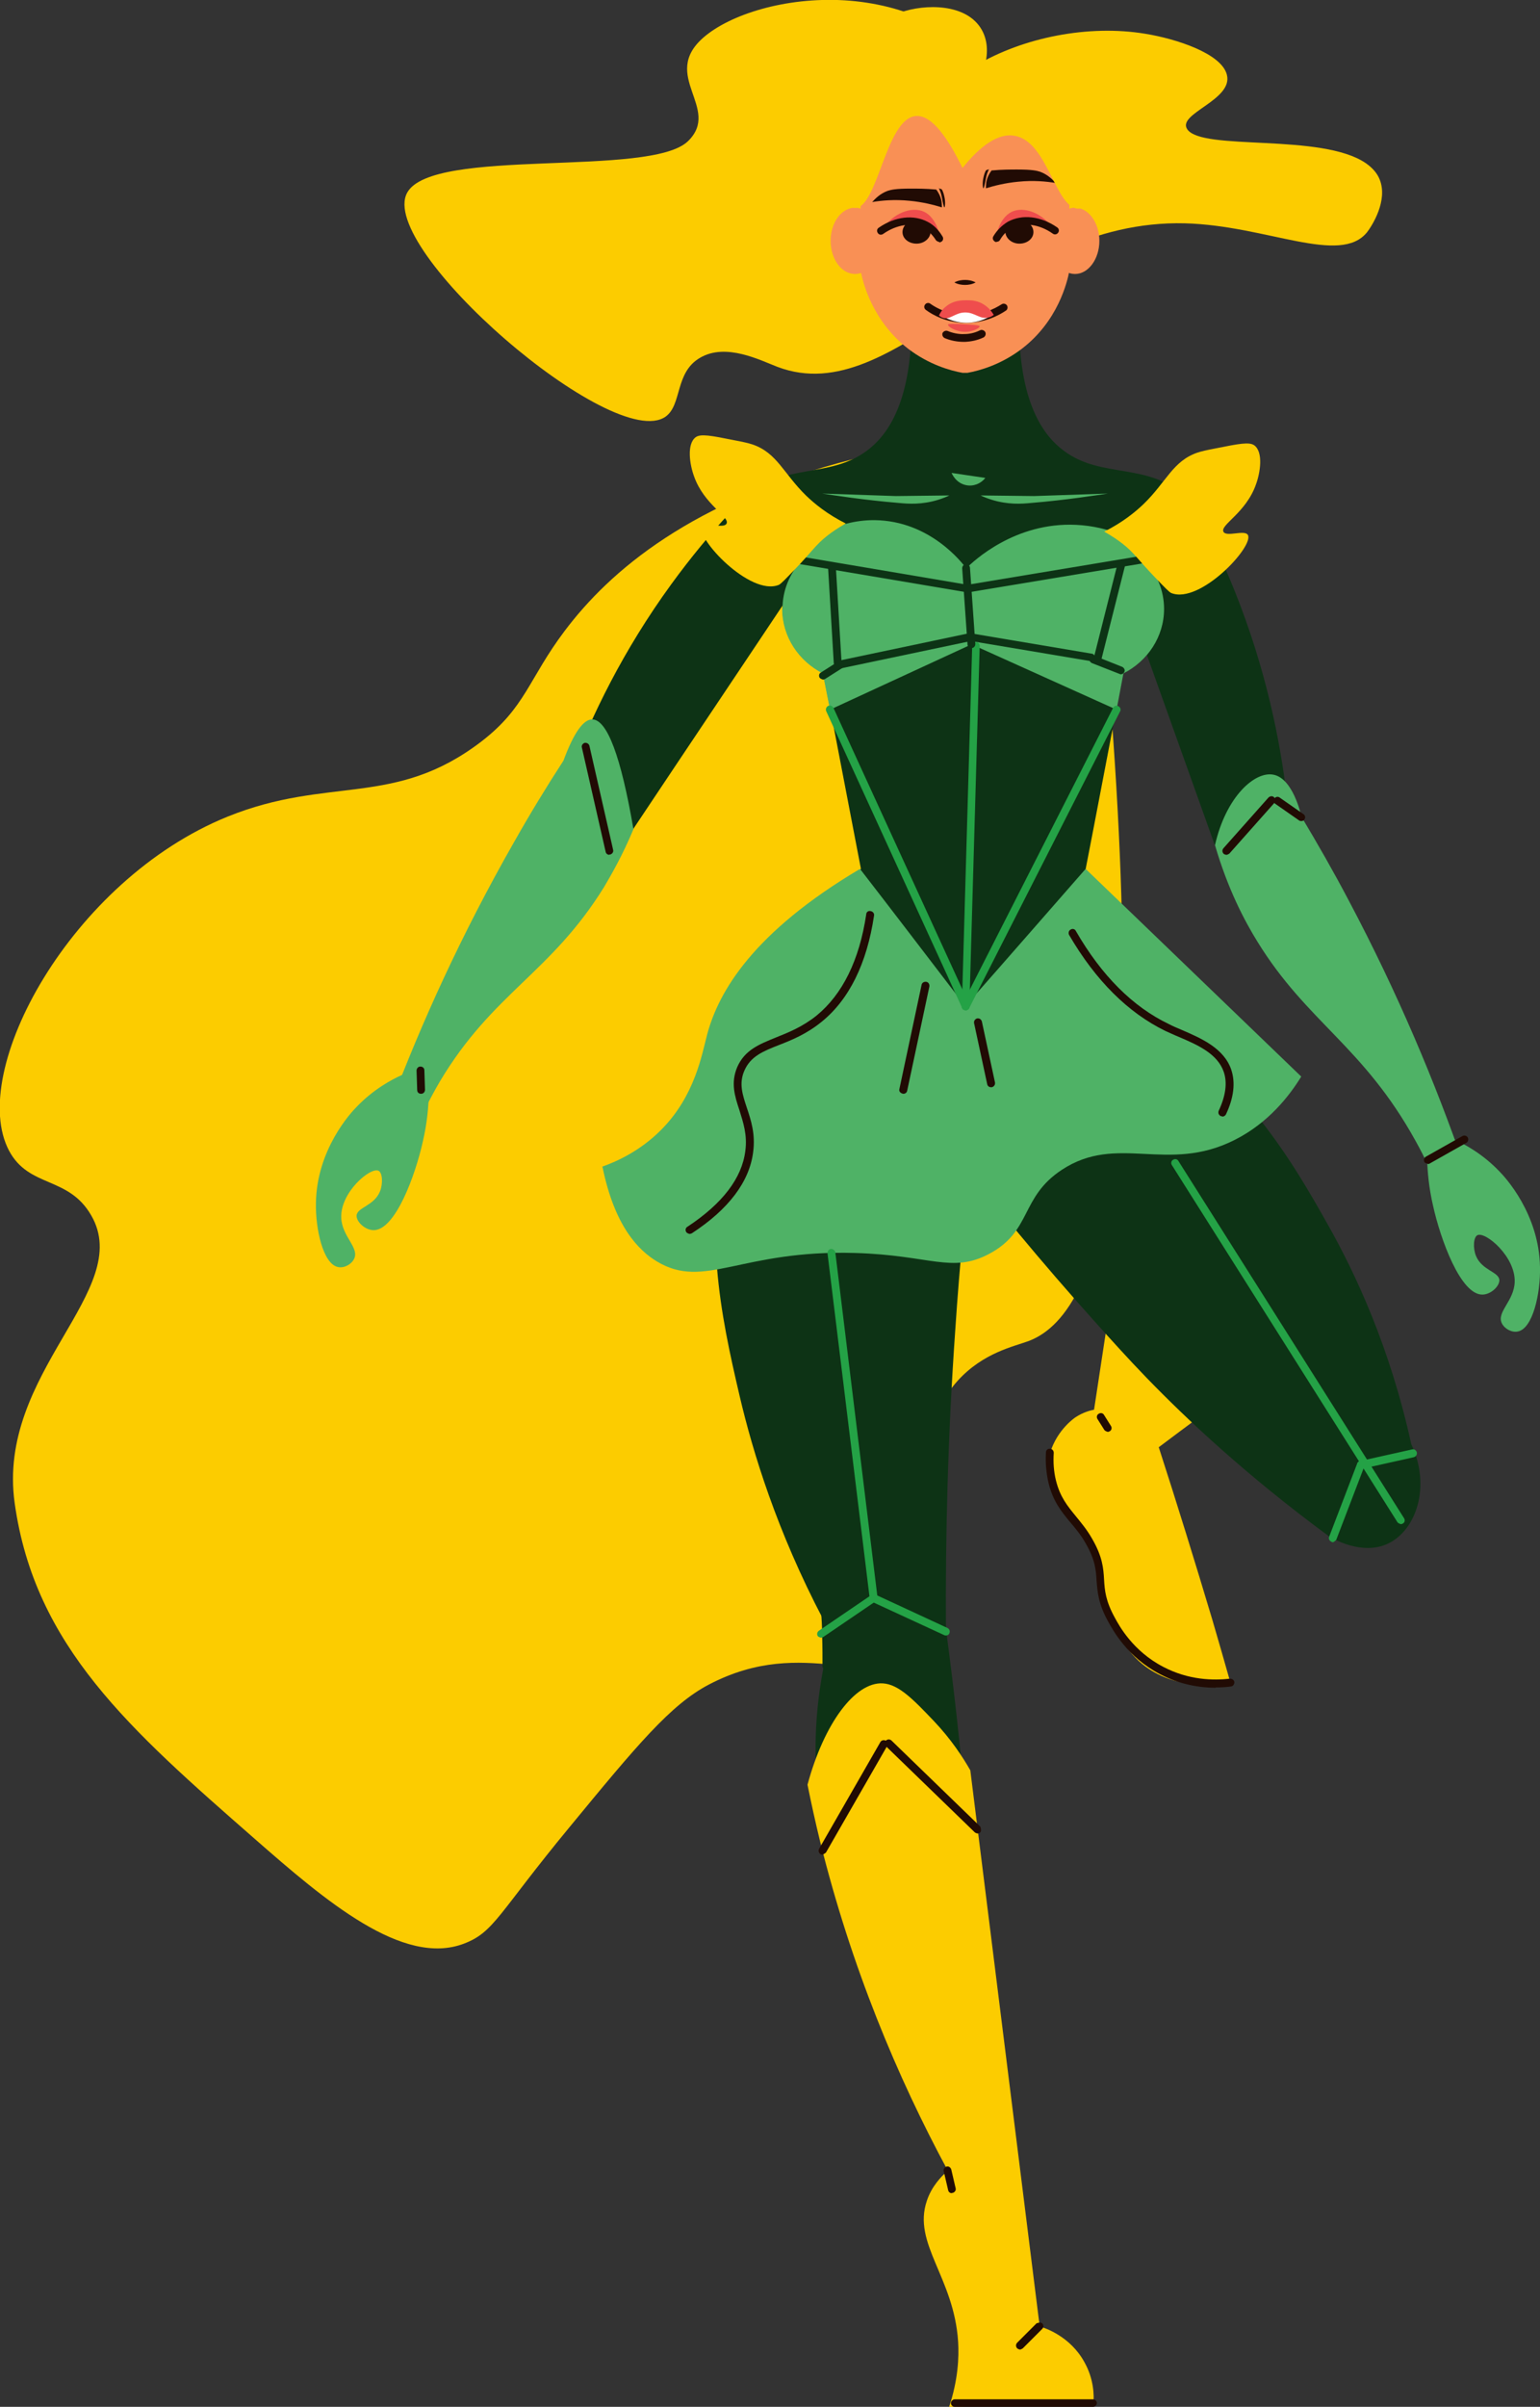 <?xml version="1.0" encoding="UTF-8"?><svg xmlns="http://www.w3.org/2000/svg" viewBox="0 0 49.28 76.95"><rect x="0" y="0" width="49.28" height="76.95" fill="#333333" stroke="none"/><defs><style>.e{fill:#fff;}.f{fill:#4fb266;}.g{fill:#24a246;}.h{fill:#210b04;}.i{fill:#f99055;}.j{fill:#fccc00;}.k{fill:#0d3315;}.l{fill:#ef4d4d;}</style></defs><g id="a"/><g id="b"><g id="c"><g id="d"><path class="j" d="M34.8,14.82c2.38,21.09,.6,27.1-1.87,28.05-.48,.18-1.46,.37-2.28,1.27-2.28,2.51,.57,6.6-1.31,8.55-1.44,1.5-3.53-.47-6.66,1.17-1.22,.64-2.3,1.94-4.45,4.55-2.29,2.77-2.41,3.36-3.38,3.73-1.96,.75-4.45-1.38-6.7-3.35-4-3.5-7.04-6.16-7.68-10.73-.59-4.19,3.84-6.8,2.45-9.2-.73-1.27-1.99-.87-2.63-2.07-1.34-2.53,1.98-8.65,6.99-10.68,3.24-1.31,5.35-.28,8.12-2.4,1.42-1.09,1.51-2,2.67-3.54,1.44-1.91,4.05-4.17,9.23-5.49l7.5,.13Z"/><path class="j" d="M31.22,2.1c1.52-.91,3.63-1.32,5.43-1.02,.99,.16,2.44,.63,2.61,1.31,.21,.81-1.6,1.24-1.27,1.74,.47,.71,4.3,.11,5.72,1.09,.23,.16,.37,.34,.44,.52,.27,.67-.24,1.47-.4,1.68-.86,1.08-3.21-.21-5.83-.28-5.9-.15-9.23,6.03-13.04,4.59-.55-.21-1.65-.78-2.48-.29-.81,.47-.57,1.5-1.1,1.88-1.67,1.18-9.25-5.38-8.27-7.16,.81-1.47,7.79-.47,8.99-1.65,1.07-1.05-.91-2.09,.49-3.31C23.36,.46,25.14-.1,27.02,.01c1.97,.12,3.67,.95,4.21,2.09Z"/><g><path class="j" d="M39.64,44.36c-.85,.64-1.71,1.27-2.56,1.91,.58,1.79,1.15,3.63,1.71,5.5,.2,.69,.4,1.37,.59,2.05-.46,.07-1.82,.21-2.83-.62-.32-.26-.51-.55-.65-.76-.59-.88-.51-1.57-.81-2.42-.69-1.9-1.8-2.51-1.49-3.56,.23-.77,.82-1.15,.82-1.15,.23-.15,.44-.21,.59-.24l1.16-7.62,3.48,6.92Z"/><path class="k" d="M30.27,52.16c-1.31-.13-2.62-.26-3.93-.39-1.48-2.82-2.25-5.34-2.67-7.13-.61-2.61-1.22-5.45-.33-8.83,.32-1.23,.76-2.19,1.09-2.84,1.79,.73,3.66,1.64,5.57,2.75,.39,.23,.77,.46,1.14,.69-.23,1.95-.43,3.98-.57,6.09-.24,3.39-.32,6.62-.3,9.65Z"/><path class="k" d="M42.53,49.12c.1,.06,1.05,.63,1.89,.23,.9-.43,1.38-1.83,.74-3.18-.68-3.1-1.79-5.46-2.66-7-1.1-1.96-2.71-4.75-5.94-6.79-.65-.41-1.22-.7-1.61-.88-2.86,1.04-4.69,2.87-4.56,4.55,.02,.31,.12,.71,.41,1.15,.97,1.25,2.42,3.04,4.31,5.14,.46,.51,.98,1.09,1.59,1.72,1.27,1.31,3.18,3.11,5.83,5.06Z"/><path class="k" d="M30.28,52.09c.14,1.18-.78,2.2-1.85,2.32-.82,.1-1.66-.34-2.11-1.11,0-.31,0-.64-.01-.97,0-.31-.02-.61-.04-.9,.05-.09,.6-1.08,1.69-1.19,1.04-.1,2.19,.65,2.32,1.85Z"/><path class="k" d="M32.19,70.86l-1.7-.23c-.03-.36-.1-.93-.22-1.62-.93-5.31-3.42-7.16-4.04-11.35-.15-.99-.24-2.47,.12-4.34,1.31-.36,2.63-.73,3.94-1.09,.52,3.9,.74,6.94,.84,9.07,.06,1.18,.13,3.17,.48,5.88,.2,1.55,.42,2.82,.58,3.68Z"/><path class="k" d="M23.78,36.12c1.2,.49,2.72,.99,4.52,1.28,.99,.17,1.9,.24,2.72,.26,.04-.47,.19-.47,.23,0,.8,0,1.72-.06,2.72-.26,2.54-.48,4.46-1.55,5.67-2.39-.85-1.48-1.84-3.05-2.98-4.65-.64-.91-1.29-1.76-1.92-2.57,.33-1.69,.65-3.39,.98-5.1,.08-.39,.15-.77,.23-1.16,.77-.39,1.3-1.17,1.3-2.06,0-.59-.23-1.13-.61-1.54,.03-.13,.05-.26,.08-.39,.08-.42,.17-.84,.25-1.27-.31-.36-.75-.77-1.39-1.09-.66-.33-1.34-.45-1.95-.45-1.24,0-2.25,.47-2.47,.57-.37-.16-2.45-1.12-4.45-.13-.63,.32-1.08,.73-1.38,1.09,.08,.43,.16,.85,.25,1.27,.02,.13,.04,.26,.07,.39-.38,.42-.61,.95-.61,1.54,0,.89,.53,1.67,1.3,2.06,.08,.39,.15,.77,.23,1.16,.33,1.7,.65,3.4,.98,5.1-.61,.65-1.31,1.5-1.92,2.57-1.32,2.25-1.7,4.4-1.83,5.77Z"/><path class="k" d="M38.87,27.02c.77-.51,1.54-1.03,2.31-1.54-.22-1.85-.68-4.11-1.66-6.56-.39-.98-.82-1.86-1.25-2.66-.64-.37-1.41-.37-2,0-.62,.39-.78,1.03-.82,1.18,1.14,3.19,2.28,6.38,3.42,9.57Z"/><path class="k" d="M20.14,26.69c-.62-.69-1.25-1.37-1.87-2.06,.66-1.74,1.66-3.82,3.21-5.95,.62-.85,1.25-1.61,1.86-2.27,.71-.2,1.46-.02,1.94,.49,.5,.53,.51,1.19,.51,1.34-1.88,2.82-3.77,5.63-5.65,8.45Z"/><path class="f" d="M13.39,35.89c-.3-.18-.6-.37-.9-.55,.99-2.63,2.28-5.47,3.95-8.4,.52-.92,1.05-1.79,1.59-2.62,.33-.89,.64-1.33,.93-1.32,.47,.02,.91,1.18,1.31,3.51-.35,.84-.71,1.46-.94,1.85-1.71,2.76-3.56,3.38-5.25,6.21-.34,.58-.57,1.07-.69,1.33Z"/><path class="f" d="M45.94,37.83c.31-.18,.61-.35,.92-.53-.92-2.66-2.12-5.53-3.7-8.51-.49-.93-1-1.82-1.51-2.67-.03-.12-.28-1.22-.89-1.35-.6-.13-1.53,.7-1.88,2.25,.41,1.41,.95,2.43,1.36,3.09,1.59,2.58,3.38,3.33,5.06,6.37,.33,.59,.54,1.09,.65,1.35Z"/><path class="f" d="M12.88,34.36c-.36,.16-.93,.47-1.46,1.02-.2,.2-1.28,1.37-1.31,3.07-.02,.84,.23,1.97,.71,2.06,.19,.04,.42-.08,.51-.26,.18-.36-.39-.71-.41-1.32-.03-.81,.93-1.62,1.19-1.5,.13,.06,.15,.41,.05,.66-.19,.47-.74,.51-.75,.78,0,.2,.27,.45,.53,.46,.71,.03,1.36-1.79,1.59-2.83,.14-.6,.18-1.11,.19-1.47l-.82-.66Z"/><path class="f" d="M46.51,36.42c.36,.16,.93,.47,1.46,1.02,.2,.2,1.28,1.37,1.31,3.07,.02,.84-.23,1.97-.71,2.06-.19,.04-.42-.08-.51-.26-.18-.36,.39-.71,.41-1.32,.03-.81-.93-1.62-1.19-1.5-.13,.06-.15,.41-.05,.66,.19,.47,.74,.51,.75,.78,0,.2-.27,.45-.53,.46-.71,.03-1.36-1.79-1.59-2.83-.14-.6-.18-1.11-.19-1.47,.27-.22,.55-.44,.82-.66Z"/><path class="k" d="M31.19,76.62c.93-.03,1.85-.05,2.78-.08,.08,.03,.31,.12,.43,.02,.15-.13,.02-.51-.09-.72-.32-.59-.85-.5-1.25-.93-.44-.47-.21-1.04-.35-2.12-.08-.6-.25-1.47-.61-2.5-.57-.21-1.14-.43-1.71-.64-.08,.18-.18,.45-.24,.78-.17,.99,.16,1.81,.29,2.12,.3,.79,.63,2.02,.78,4.06Z"/><path class="k" d="M22.71,17.89c5.41-.03,10.81-.06,16.22-.1-.11-.55-.35-1.29-.95-1.87-1.21-1.17-2.72-.59-3.94-1.51-.65-.48-1.33-1.46-1.42-3.61-.08,0-.16-.01-.25-.02-.49-.03-.99-.07-1.48-.1-.49,.03-.99,.07-1.48,.1-.08,0-.16,.01-.25,.02-.09,2.15-.77,3.13-1.42,3.61-1.22,.91-2.68,.36-3.94,1.51-.66,.6-.95,1.38-1.09,1.96Z"/><path class="i" d="M30.87,2.89c.32,0,.59,.01,.85,.04,1.43,.17,2.5,1.38,2.5,2.81v2.92c-.07,.37-.37,1.61-1.52,2.49-.67,.51-1.35,.7-1.74,.77-.03,0-.05,0-.08,0-.02,0-.05,0-.08,0-.39-.07-1.07-.26-1.74-.77-1.15-.89-1.45-2.13-1.52-2.49v-2.92c0-1.44,1.08-2.65,2.5-2.81,.26-.03,.53-.05,.82-.04Z"/><g><path class="i" d="M33.62,7.7c0,.59,.35,1.06,.78,1.06s.78-.48,.78-1.06-.35-1.06-.78-1.06-.78,.48-.78,1.06Z"/><ellipse class="i" cx="27.36" cy="7.7" rx=".78" ry="1.06"/></g><path class="h" d="M31.22,9.03c-.11-.06-.23-.08-.34-.08-.11,0-.23,.02-.34,.08,.11,.06,.23,.08,.34,.08,.11,0,.23-.02,.34-.08Z"/><g><path class="f" d="M31.53,15.28c-.15,.19-.39,.28-.62,.23-.33-.07-.45-.37-.46-.39l1.08,.16Z"/><path class="f" d="M30.38,15.84c-.08,.04-.2,.09-.36,.14-.52,.16-.95,.13-1.26,.1-1.1-.09-2.11-.25-2.45-.3l2.36,.08,1.71-.02Z"/><path class="f" d="M31.38,15.84c.08,.04,.2,.09,.36,.14,.52,.16,.95,.13,1.26,.1,1.1-.09,2.11-.25,2.45-.3l-2.36,.08-1.71-.02Z"/></g><path class="h" d="M30.84,10.93c-.21,0-.42-.04-.61-.12-.06-.03-.09-.1-.07-.16,.03-.06,.1-.09,.16-.07,.17,.07,.36,.11,.54,.1,.17,0,.34-.04,.5-.12,.06-.03,.14,0,.17,.06,.03,.06,0,.14-.06,.17-.19,.09-.39,.13-.59,.14h-.05Z"/><path class="h" d="M30.92,10.32s-.08,0-.13,0c-.53-.03-.93-.24-1.16-.41-.06-.04-.07-.12-.03-.17,.04-.06,.12-.07,.17-.03,.21,.15,.57,.33,1.04,.36,.58,.03,1.02-.2,1.24-.34,.06-.04,.13-.02,.17,.03,.04,.06,.02,.14-.03,.17-.22,.15-.67,.39-1.26,.39Z"/><path class="e" d="M30.13,10.09c.11,.07,.4,.23,.8,.23,.37,0,.64-.14,.76-.21-.16-.06-.43-.14-.76-.15-.35,0-.63,.07-.8,.13Z"/><path class="l" d="M30.04,10.08s.05,.05,.1,.07c.24,.11,.4-.15,.73-.16,.34-.01,.49,.25,.8,.15,.06-.02,.1-.05,.13-.07-.05-.09-.2-.31-.47-.41-.16-.06-.29-.06-.4-.06-.15,0-.42,0-.66,.2-.12,.09-.18,.2-.22,.28Z"/><g><g><path class="h" d="M32.17,7.4c0,.21,.2,.39,.45,.39s.45-.16,.45-.37c0-.21-.2-.39-.45-.39-.25,0-.45,.16-.45,.37Z"/><path class="l" d="M33.75,7.38c-.41-.24-.92-.43-1.32-.25-.35,.16-.48,.54-.53,.51-.06-.03,.06-.67,.48-.87,.39-.18,.99,.03,1.37,.6Z"/></g><path class="h" d="M31.89,7.74s-.04,0-.06-.02c-.06-.04-.08-.11-.04-.17,.12-.2,.28-.35,.46-.46,.46-.25,1.06-.18,1.58,.18,.06,.04,.07,.12,.03,.17-.04,.06-.12,.07-.17,.03-.44-.31-.94-.37-1.32-.17-.15,.08-.27,.2-.37,.37-.02,.04-.06,.06-.11,.06Z"/></g><g><g><path class="h" d="M29.78,7.4c0,.21-.2,.39-.45,.39-.25,0-.45-.16-.45-.37,0-.21,.2-.39,.45-.39s.45,.16,.45,.37Z"/><path class="l" d="M28.2,7.38c.41-.24,.92-.43,1.32-.25,.35,.16,.48,.54,.53,.51,.06-.03-.06-.67-.48-.87-.39-.18-.99,.03-1.37,.6Z"/></g><path class="h" d="M30.06,7.74s-.08-.02-.11-.06c-.1-.16-.22-.28-.37-.37-.37-.21-.88-.14-1.32,.17-.06,.04-.13,.03-.17-.03-.04-.06-.03-.13,.03-.17,.52-.36,1.12-.43,1.58-.18,.19,.1,.34,.26,.46,.46,.04,.06,.02,.14-.04,.17-.02,.01-.04,.02-.06,.02Z"/></g><g><path class="h" d="M27.91,6.46c.3-.05,.71-.09,1.2-.04,.42,.04,.77,.13,1.03,.21,0-.06,0-.12-.01-.19-.03-.17-.11-.3-.17-.38-.33-.03-.61-.03-.82-.03-.5,0-.63,.04-.73,.07-.25,.09-.41,.26-.5,.36Z"/><path class="h" d="M30.14,6.06c.03,.05,.06,.13,.08,.23,.04,.17,.02,.34,0,.34-.02,0-.06-.2-.07-.27-.02-.09-.03-.17-.08-.28-.01-.03-.02-.05-.03-.06l.09,.03Z"/></g><g><path class="h" d="M33.78,5.85c-.3-.05-.71-.09-1.2-.04-.42,.04-.77,.13-1.03,.21,0-.06,0-.12,.01-.19,.03-.17,.11-.3,.17-.38,.33-.03,.61-.03,.82-.03,.5,0,.63,.04,.73,.07,.25,.09,.41,.26,.5,.36Z"/><path class="h" d="M31.55,5.45c-.03,.05-.06,.13-.08,.23-.04,.17-.02,.34,0,.34,.02,0,.06-.2,.07-.27,.02-.09,.03-.17,.08-.28,.01-.03,.02-.05,.03-.06l-.09,.03Z"/></g><path class="l" d="M30.34,10.38c-.02,.06,.25,.23,.55,.23,.24,0,.47-.13,.46-.18,0-.01-.02-.04-.46-.06-.36-.02-.54-.02-.55,0Z"/><path class="f" d="M19.28,37.31c.39,1.91,1.16,2.67,1.74,3.02,1.52,.92,2.69-.38,6.35-.27,2.4,.07,3.09,.66,4.28,.03,1.38-.73,.99-1.81,2.33-2.69,1.78-1.17,3.37,.13,5.52-.95,1.1-.55,1.77-1.43,2.14-2.03-2.3-2.21-4.6-4.43-6.9-6.64-1.28,1.46-2.56,2.93-3.85,4.39-1.12-1.46-2.24-2.93-3.37-4.39-3.41,2.02-4.52,3.91-4.89,5.29-.17,.64-.39,1.97-1.48,3.06-.65,.65-1.37,.99-1.88,1.17Z"/><path class="f" d="M25.03,19.47c0,.89,.53,1.67,1.3,2.06,.08,.39,.15,.77,.23,1.16,1.51-.7,3.02-1.39,4.53-2.09,1.55,.7,3.09,1.39,4.64,2.09,0-.02,.11-.56,.11-.58,.04-.19,.07-.39,.11-.58,.77-.39,1.3-1.17,1.3-2.06,0-.59-.23-1.13-.61-1.54,.03-.13,.05-.26,.08-.39-.39-.26-1.19-.71-2.29-.76-1.95-.09-3.27,1.15-3.51,1.39-.12-.16-1.15-1.52-2.93-1.54-1.3-.01-2.18,.71-2.41,.91,0,.06,.02,.13,.03,.19,.01,.06,.02,.13,.04,.19-.38,.42-.61,.95-.61,1.54Z"/><path class="g" d="M30.9,32.3c-.07,0-.13-.06-.12-.13l.33-11.52c0-.07,.06-.12,.12-.12,.07,0,.13,.06,.12,.13l-.33,11.52c0,.07-.06,.12-.12,.12Z"/><path class="g" d="M30.9,32.3s-.04,0-.06-.01c-.06-.03-.09-.11-.05-.17l4.83-9.49c.03-.06,.11-.09,.17-.05,.06,.03,.09,.11,.05,.17l-4.83,9.49s-.07,.07-.11,.07Z"/><path class="g" d="M30.9,32.3s-.09-.03-.11-.07l-4.35-9.49c-.03-.06,0-.14,.06-.17,.06-.03,.14,0,.17,.06l4.35,9.49c.03,.06,0,.14-.06,.17-.02,0-.03,.01-.05,.01Z"/><path class="g" d="M27.95,51.21c-.06,0-.12-.05-.12-.11l-1.35-11.03c0-.07,.04-.13,.11-.14,.06,0,.13,.04,.14,.11l1.35,11.03c0,.07-.04,.13-.11,.14h-.02Z"/><path class="g" d="M30.27,52.29s-.04,0-.05-.01l-2.32-1.07c-.06-.03-.09-.1-.06-.17,.03-.06,.1-.09,.17-.06l2.31,1.07c.06,.03,.09,.1,.06,.17-.02,.05-.07,.07-.11,.07Z"/><path class="g" d="M26.27,52.36s-.08-.02-.1-.05c-.04-.06-.02-.13,.03-.17l1.69-1.15c.06-.04,.13-.02,.17,.03,.04,.06,.02,.13-.03,.17l-1.69,1.15s-.05,.02-.07,.02Z"/><path class="g" d="M44.83,48.73s-.08-.02-.11-.06l-7.22-11.42c-.04-.06-.02-.14,.04-.17,.06-.04,.14-.02,.17,.04l7.22,11.42c.04,.06,.02,.14-.04,.17-.02,.01-.04,.02-.07,.02Z"/><path class="g" d="M42.65,49.31c-.11-.03-.14-.11-.12-.17l.9-2.35c.02-.07,.1-.1,.16-.07,.06,.02,.1,.1,.07,.16l-.9,2.35s-.07,.08-.12,.08Z"/><path class="g" d="M43.55,46.96c-.06,0-.11-.04-.12-.1-.01-.07,.03-.13,.1-.15l1.66-.37c.07-.02,.13,.03,.15,.1,.01,.07-.03,.13-.1,.15l-1.66,.37s-.02,0-.03,0Z"/><path class="j" d="M30.37,76.95c1.54-.04,3.08-.08,4.62-.12,.02-.23,.02-.76-.29-1.31-.45-.82-1.25-1.09-1.43-1.14-.74-5.93-1.48-11.86-2.22-17.78-.24-.42-.61-.99-1.17-1.58-.65-.68-1.12-1.17-1.63-1.2-.89-.05-1.88,1.28-2.41,3.24,.12,.59,.25,1.19,.4,1.8,1,4.03,2.47,7.54,4.09,10.54-.22,.19-.52,.51-.67,.96-.47,1.37,.87,2.45,1,4.51,.03,.5,0,1.21-.29,2.09Z"/><path class="h" d="M30.46,70.12c-.06,0-.11-.04-.12-.1l-.14-.6c-.02-.07,.03-.13,.09-.15,.07-.02,.13,.03,.15,.09l.14,.6c.02,.07-.03,.13-.09,.15,0,0-.02,0-.03,0Z"/><path class="h" d="M34.98,76.95h-4.43c-.07,0-.12-.06-.12-.12s.06-.12,.12-.12h4.43c.07,0,.12,.06,.12,.12s-.06,.12-.12,.12Z"/><path class="h" d="M32.64,75.12s-.06-.01-.09-.04c-.05-.05-.05-.13,0-.18l.62-.62s.13-.05,.18,0c.05,.05,.05,.13,0,.18l-.62,.62s-.06,.04-.09,.04Z"/><path class="h" d="M31.28,58.62s-.06-.01-.09-.04l-2.84-2.75s-.05-.13,0-.18c.05-.05,.13-.05,.18,0l2.84,2.75s.05,.13,0,.18c-.02,.03-.06,.04-.09,.04Z"/><path class="h" d="M26.32,59.3s-.04,0-.06-.02c-.06-.03-.08-.11-.05-.17l1.96-3.41c.03-.06,.11-.08,.17-.05,.06,.03,.08,.11,.05,.17l-1.96,3.41s-.07,.06-.11,.06Z"/><path class="h" d="M35.45,45.78s-.08-.02-.11-.06l-.22-.35c-.04-.06-.02-.14,.04-.17,.06-.04,.14-.02,.17,.04l.22,.35c.04,.06,.02,.14-.04,.17-.02,.01-.04,.02-.07,.02Z"/><path class="h" d="M38.9,53.96c-.51,0-1.15-.1-1.79-.44-1.03-.54-1.49-1.39-1.64-1.66-.33-.59-.35-.97-.38-1.33-.02-.35-.05-.67-.35-1.19-.16-.28-.33-.48-.5-.68-.28-.34-.55-.67-.69-1.26-.07-.31-.1-.63-.08-.96,0-.07,.05-.13,.13-.12,.07,0,.12,.06,.12,.13-.02,.3,0,.6,.07,.88,.13,.53,.37,.82,.64,1.15,.17,.21,.35,.42,.52,.72,.33,.57,.36,.94,.38,1.3,.02,.35,.05,.69,.35,1.23,.14,.26,.58,1.06,1.54,1.56,.82,.43,1.61,.44,2.14,.38,.07,0,.13,.04,.14,.11,0,.07-.04,.13-.11,.14-.15,.02-.31,.03-.49,.03Z"/><path class="h" d="M39.11,35.69s-.04,0-.05-.01c-.06-.03-.09-.1-.06-.17,.22-.47,.28-.89,.16-1.24-.2-.58-.83-.86-1.44-1.12-.15-.06-.29-.13-.43-.19-1.19-.58-2.23-1.61-3.08-3.07-.03-.06-.01-.14,.05-.17,.06-.04,.14-.02,.17,.05,.82,1.42,1.82,2.42,2.97,2.97,.13,.07,.28,.13,.42,.19,.63,.27,1.35,.59,1.58,1.27,.14,.42,.08,.9-.17,1.43-.02,.04-.07,.07-.11,.07Z"/><path class="h" d="M22.06,39.45s-.08-.02-.1-.06c-.04-.06-.02-.14,.04-.17,1.12-.74,1.74-1.55,1.85-2.42,.07-.52-.07-.92-.19-1.31-.15-.45-.28-.87-.07-1.37,.24-.55,.7-.73,1.24-.95,.4-.16,.85-.34,1.3-.7,.83-.68,1.37-1.77,1.59-3.24,0-.07,.07-.12,.14-.1,.07,.01,.12,.07,.11,.14-.23,1.54-.8,2.69-1.68,3.4-.48,.39-.95,.58-1.36,.74-.51,.2-.91,.36-1.11,.82-.18,.41-.06,.77,.08,1.19,.13,.39,.28,.84,.2,1.42-.12,.94-.78,1.82-1.96,2.59-.02,.01-.05,.02-.07,.02Z"/><path class="h" d="M28.9,34.97c-.09-.02-.14-.08-.12-.15l.71-3.33c.01-.07,.08-.11,.15-.1,.07,.01,.11,.08,.1,.15l-.71,3.33c-.01,.06-.06,.1-.12,.1Z"/><path class="h" d="M31.71,34.76c-.06,0-.11-.04-.12-.1l-.42-1.95c-.01-.07,.03-.13,.1-.15,.07-.01,.13,.03,.15,.1l.42,1.95c.01,.07-.03,.13-.1,.15,0,0-.02,0-.03,0Z"/><path class="k" d="M31.08,20.72c-.06,0-.12-.05-.12-.12l-.17-2.43c0-.07,.05-.13,.12-.13,.06-.02,.13,.05,.13,.12l.17,2.43c0,.07-.05,.13-.12,.13h0Z"/><path class="k" d="M35.86,21.56s-.92-.36-.92-.36c-.06-.03-.1-.1-.07-.16,.03-.06,.1-.09,.16-.07l.88,.35c.06,.03,.1,.1,.07,.16-.02,.05-.07,.08-.12,.08Z"/><path class="k" d="M26.34,21.73s-.08-.02-.11-.06c-.04-.06-.02-.14,.04-.17l.55-.35c.06-.04,.14-.02,.17,.04,.04,.06,.02,.14-.04,.17l-.55,.35s-.04,.02-.07,.02Z"/><path class="k" d="M30.96,18.94c-.06,0-.11-.04-.12-.1-.01-.07,.03-.13,.1-.14l5.54-.92c.06-.01,.13,.04,.14,.1,.01,.07-.03,.13-.1,.14l-5.54,.92h-.02Z"/><path class="k" d="M30.96,18.94s-5.34-.9-5.34-.9c-.07-.01-.11-.08-.1-.14,.01-.07,.07-.12,.14-.1l5.32,.9c.07,.01,.11,.08,.1,.14-.01,.06-.06,.1-.12,.1Z"/><path class="k" d="M35.13,21.16c-.1-.02-.14-.09-.12-.16l.75-2.97c.02-.07,.09-.11,.15-.09,.07,.02,.11,.09,.09,.15l-.75,2.97c-.01,.06-.06,.09-.12,.09Z"/><path class="k" d="M26.8,21.31c-.07,0-.12-.05-.12-.12l-.18-3.01c0-.07,.05-.13,.12-.13,.07,0,.13,.05,.13,.12l.18,3.01c0,.07-.05,.13-.12,.13h0Z"/><path class="k" d="M34.92,21.14s-3.88-.65-3.88-.65c-.07-.01-.11-.08-.1-.14,.01-.07,.07-.11,.14-.1l3.86,.65c.07,.01,.11,.08,.1,.14-.01,.06-.06,.1-.12,.1Z"/><path class="k" d="M26.83,21.38c-.06,0-.11-.04-.12-.1-.01-.07,.03-.13,.1-.15l4.23-.89c.07-.01,.13,.03,.15,.1,.01,.07-.03,.13-.1,.15l-4.23,.89s-.02,0-.03,0Z"/><path class="j" d="M35.33,17c.6-.3,1.01-.64,1.27-.89,.73-.71,.93-1.37,1.72-1.64,.12-.04,.29-.08,.61-.14,.7-.14,1.05-.21,1.21-.09,.29,.22,.19,.87,.05,1.25-.32,.91-1.15,1.29-1.04,1.51,.09,.18,.67-.07,.78,.1,.22,.35-1.53,2.23-2.45,1.86-.07-.03-.21-.18-.51-.49-.55-.57-.67-.79-1.04-1.08-.14-.11-.34-.25-.59-.39Z"/><path class="j" d="M27.07,16.74c-.6-.3-1.01-.64-1.27-.89-.73-.71-.93-1.37-1.72-1.64-.12-.04-.29-.08-.61-.14-.7-.14-1.05-.21-1.21-.09-.29,.22-.19,.87-.05,1.25,.32,.91,1.15,1.29,1.04,1.51-.09,.18-.67-.07-.78,.1-.22,.35,1.53,2.23,2.45,1.86,.07-.03,.21-.18,.51-.49,.55-.57,.67-.79,1.04-1.08,.14-.11,.34-.25,.59-.39Z"/><path class="h" d="M41.64,26.25s-.05,0-.07-.02l-.76-.53c-.06-.04-.07-.12-.03-.17,.04-.06,.12-.07,.17-.03l.76,.53c.06,.04,.07,.12,.03,.17-.02,.04-.06,.05-.1,.05Z"/><path class="h" d="M39.24,27.33s-.06-.01-.08-.03c-.05-.05-.06-.12-.01-.18l1.44-1.62c.05-.05,.13-.06,.18-.01,.05,.05,.06,.12,.01,.18l-1.44,1.62s-.06,.04-.09,.04Z"/><path class="h" d="M19.5,27.33c-.06,0-.11-.04-.12-.1l-.76-3.33c-.02-.07,.03-.13,.09-.15,.07-.01,.13,.03,.15,.09l.76,3.33c.02,.07-.03,.13-.09,.15,0,0-.02,0-.03,0Z"/><path class="h" d="M13.47,34.97c-.07,0-.12-.05-.12-.12l-.02-.62c0-.07,.05-.13,.12-.13,.08,0,.13,.05,.13,.12l.02,.62c0,.07-.05,.13-.12,.13h0Z"/><path class="h" d="M45.69,37.21s-.09-.02-.11-.06c-.03-.06-.01-.14,.05-.17l1.17-.66c.06-.03,.14-.01,.17,.05,.03,.06,.01,.14-.05,.17l-1.17,.66s-.04,.02-.06,.02Z"/></g><path class="j" d="M37.87,2.6c-.04-.76-1.87-1.54-3.5-1.4-1.68,.14-2.78,1.21-3.13,1.58,.05-.09,.61-1.05,.18-1.82-.48-.86-1.82-.84-2.61-.56-.14,.05-.62,.23-1.18,.86-1.04,1.15-1.27,2.57-1.33,3.35,.42,1.61,.78,2.04,1.06,2.04,.73,0,.98-2.85,1.94-2.94,.54-.05,1.07,.78,1.5,1.66,.39-.48,1.02-1.14,1.66-1.03,1.08,.17,1.31,2.35,2.06,2.33,.39-.01,.38-.8,1.03-1.79,1.02-1.55,2.35-1.61,2.32-2.27Z"/></g></g></g></svg>